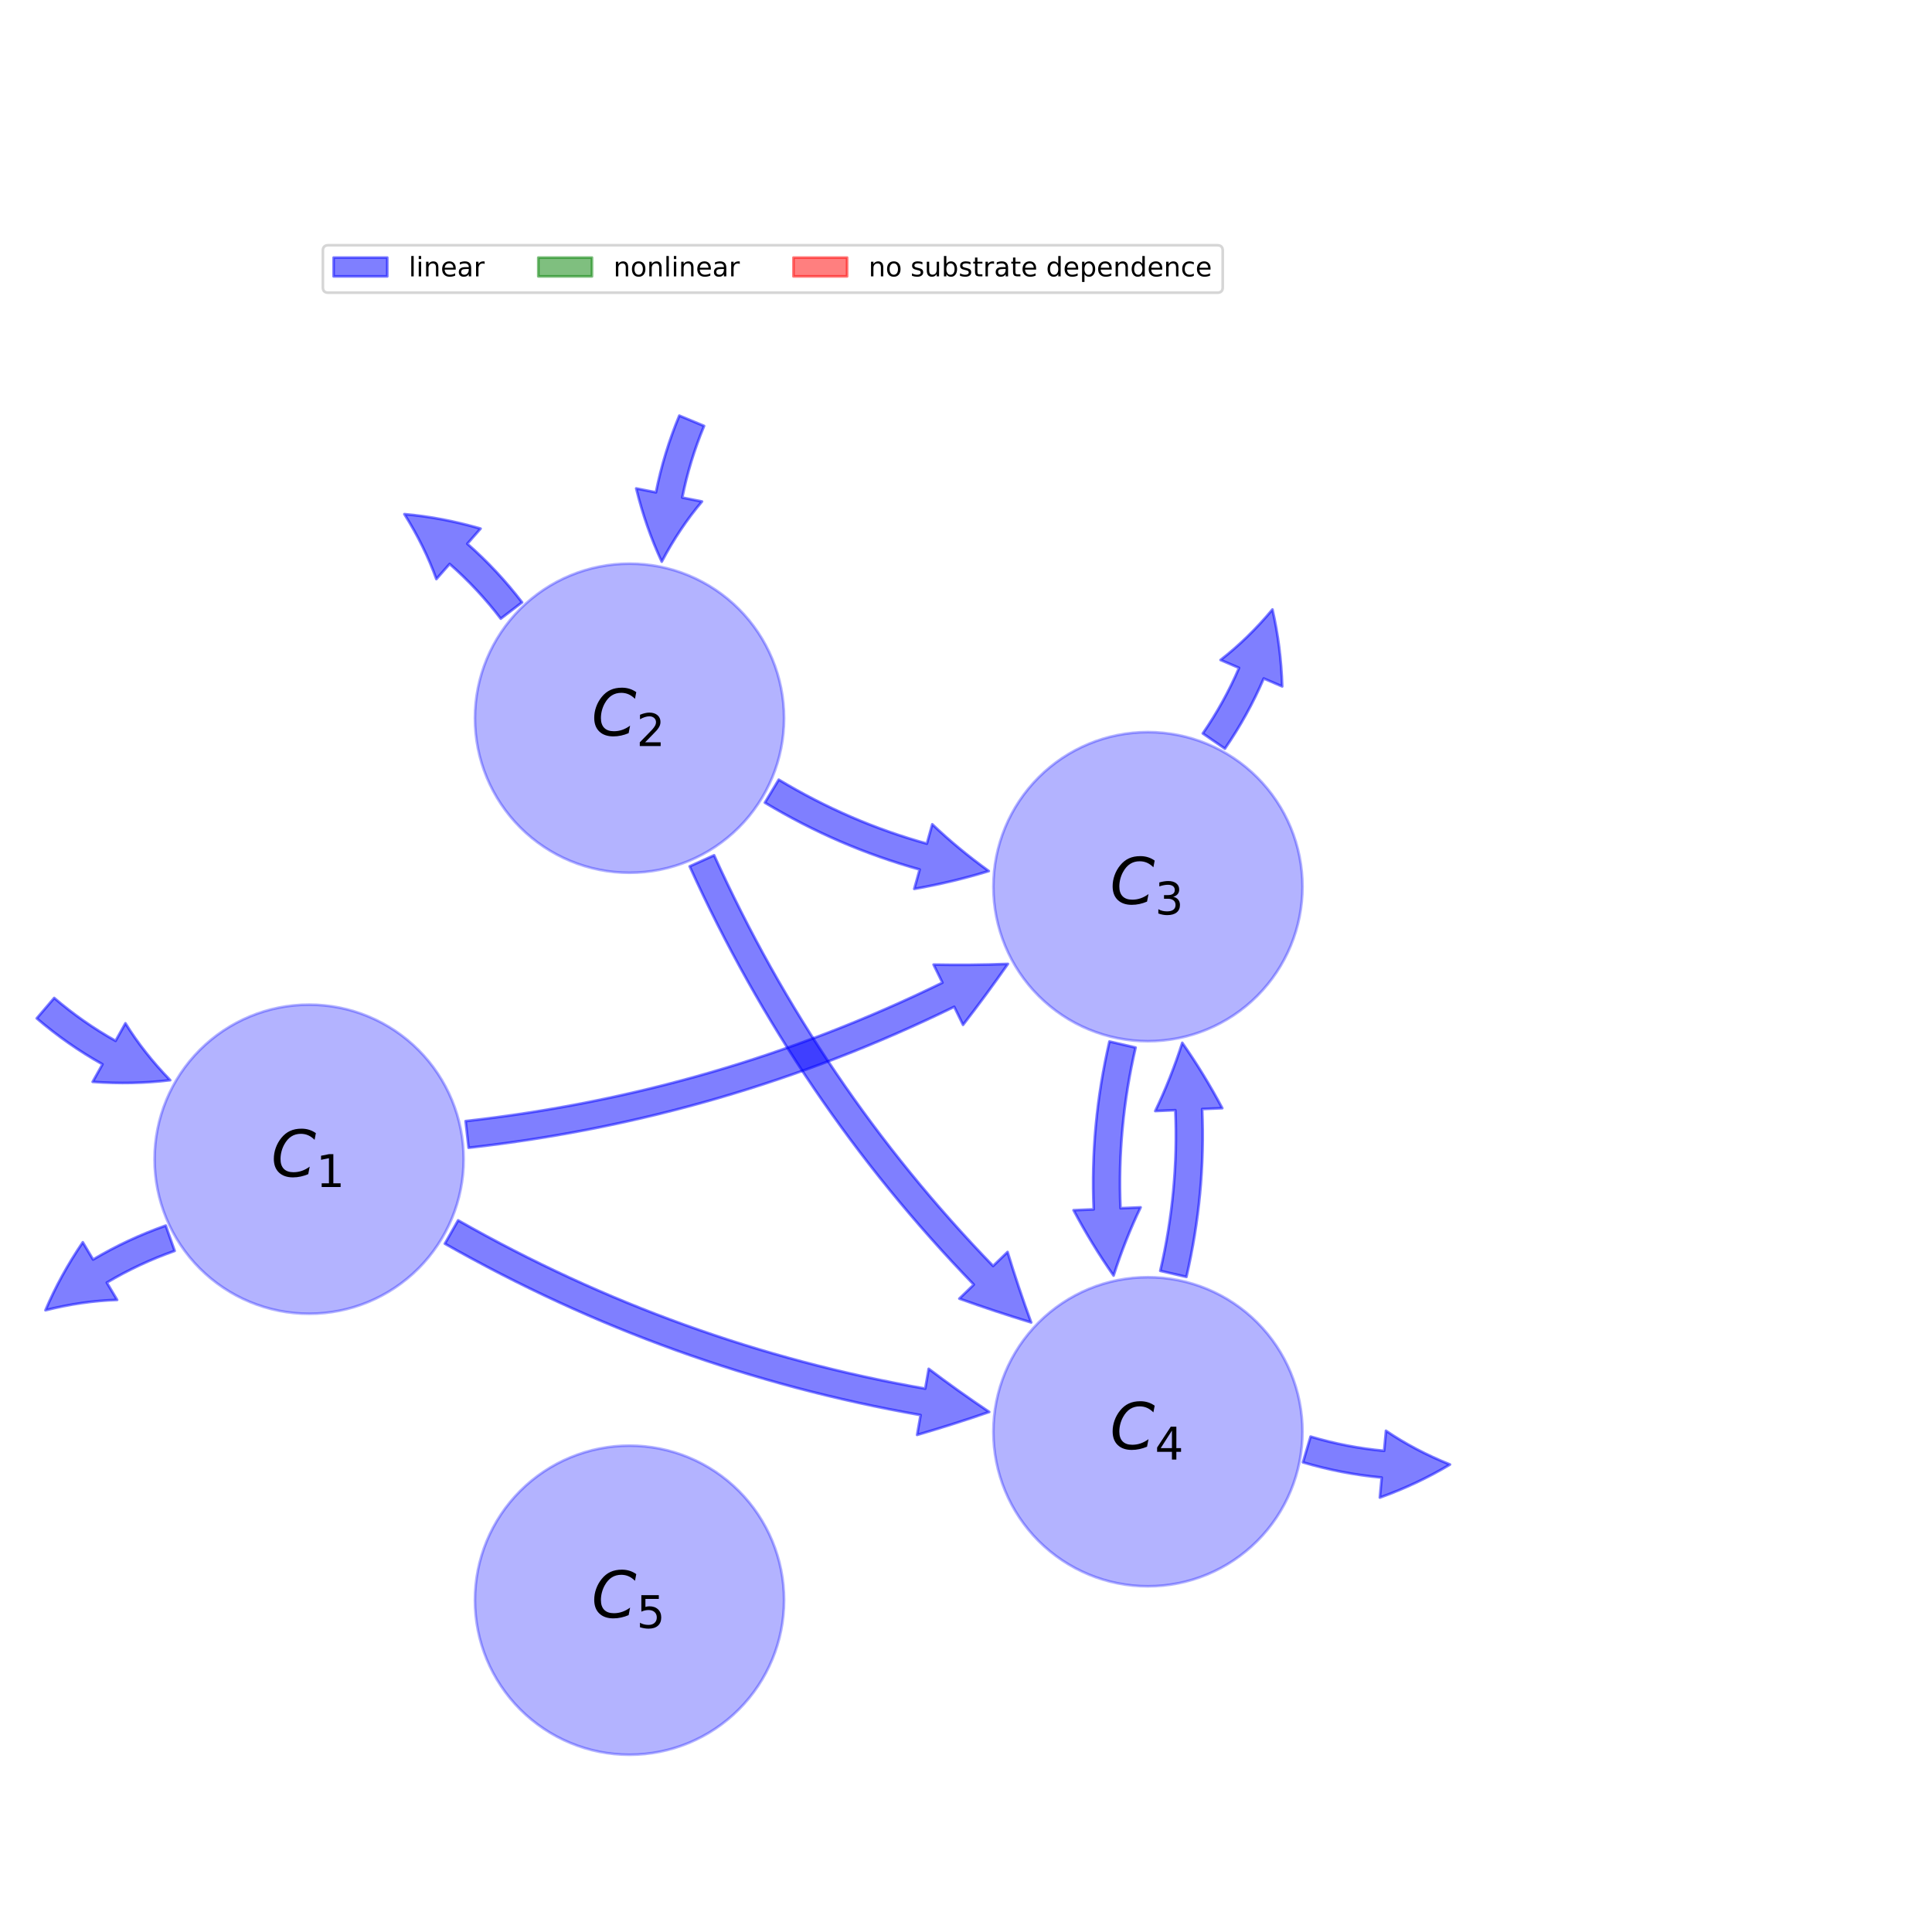 <?xml version="1.0" encoding="utf-8" standalone="no"?>
<!DOCTYPE svg PUBLIC "-//W3C//DTD SVG 1.1//EN"
  "http://www.w3.org/Graphics/SVG/1.1/DTD/svg11.dtd">
<!-- Created with matplotlib (https://matplotlib.org/) -->
<svg height="720pt" version="1.1" viewBox="0 0 720 720" width="720pt" xmlns="http://www.w3.org/2000/svg" xmlns:xlink="http://www.w3.org/1999/xlink">
 <defs>
  <style type="text/css">
*{stroke-linecap:butt;stroke-linejoin:round;}
  </style>
 </defs>
 <g id="figure_1">
  <g id="patch_1">
   <path d="M 0 720 
L 720 720 
L 720 0 
L 0 0 
z
" style="fill:#ffffff;"/>
  </g>
  <g id="axes_1">
   <g id="patch_2">
    <path clip-path="url(#pcbe83510bf)" d="M 115.2 489.6 
C 130.476 489.6 145.128 483.531 155.929 472.729 
C 166.731 461.928 172.8 447.276 172.8 432 
C 172.8 416.724 166.731 402.072 155.929 391.271 
C 145.128 380.469 130.476 374.4 115.2 374.4 
C 99.924 374.4 85.272 380.469 74.471 391.271 
C 63.669 402.072 57.6 416.724 57.6 432 
C 57.6 447.276 63.669 461.928 74.471 472.729 
C 85.272 483.531 99.924 489.6 115.2 489.6 
z
" style="fill:#0000ff;opacity:0.3;stroke:#0000ff;stroke-linejoin:miter;"/>
   </g>
   <g id="patch_3">
    <path clip-path="url(#pcbe83510bf)" d="M 20.197 371.913 
Q 30.945 381.111 43.076 387.897 
L 46.738 381.351 
Q 53.584 392.395 63.424 402.546 
Q 49.401 404.272 34.533 403.169 
L 38.194 396.624 
Q 25.197 389.353 13.695 379.51 
L 20.197 371.913 
z
" style="fill:#0000ff;opacity:0.5;stroke:#0000ff;stroke-linecap:round;"/>
   </g>
   <g id="patch_4">
    <path clip-path="url(#pcbe83510bf)" d="M 65.09 466.169 
Q 51.75 470.878 39.807 477.991 
L 43.645 484.434 
Q 30.658 484.841 16.947 488.288 
Q 22.463 475.281 30.852 462.955 
L 34.69 469.399 
Q 47.485 461.778 61.761 456.739 
L 65.09 466.169 
z
" style="fill:#0000ff;opacity:0.5;stroke:#0000ff;stroke-linecap:round;"/>
   </g>
   <g id="patch_5">
    <path clip-path="url(#pcbe83510bf)" d="M 234.602 325.257 
C 249.878 325.257 264.53 319.188 275.331 308.387 
C 286.133 297.585 292.202 282.933 292.202 267.657 
C 292.202 252.382 286.133 237.73 275.331 226.928 
C 264.53 216.127 249.878 210.057 234.602 210.057 
C 219.326 210.057 204.674 216.127 193.873 226.928 
C 183.071 237.73 177.002 252.382 177.002 267.657 
C 177.002 282.933 183.071 297.585 193.873 308.387 
C 204.674 319.188 219.326 325.257 234.602 325.257 
z
" style="fill:#0000ff;opacity:0.3;stroke:#0000ff;stroke-linejoin:miter;"/>
   </g>
   <g id="patch_6">
    <path clip-path="url(#pcbe83510bf)" d="M 262.391 158.736 
Q 256.964 171.801 254.259 185.435 
L 261.616 186.895 
Q 253.228 196.818 246.615 209.314 
Q 240.64 196.511 237.094 182.029 
L 244.45 183.489 
Q 247.349 168.881 253.156 154.9 
L 262.391 158.736 
z
" style="fill:#0000ff;opacity:0.5;stroke:#0000ff;stroke-linecap:round;"/>
   </g>
   <g id="patch_7">
    <path clip-path="url(#pcbe83510bf)" d="M 186.621 230.558 
Q 178.02 219.327 167.565 210.167 
L 162.622 215.808 
Q 158.222 203.582 150.707 191.607 
Q 164.782 192.834 179.097 197.004 
L 174.154 202.645 
Q 185.356 212.459 194.56 224.478 
L 186.621 230.558 
z
" style="fill:#0000ff;opacity:0.5;stroke:#0000ff;stroke-linecap:round;"/>
   </g>
   <g id="patch_8">
    <path clip-path="url(#pcbe83510bf)" d="M 427.798 388.031 
C 443.074 388.031 457.726 381.962 468.527 371.16 
C 479.329 360.359 485.398 345.706 485.398 330.431 
C 485.398 315.155 479.329 300.503 468.527 289.701 
C 457.726 278.9 443.074 272.831 427.798 272.831 
C 412.522 272.831 397.87 278.9 387.069 289.701 
C 376.267 300.503 370.198 315.155 370.198 330.431 
C 370.198 345.706 376.267 360.359 387.069 371.16 
C 397.87 381.962 412.522 388.031 427.798 388.031 
z
" style="fill:#0000ff;opacity:0.3;stroke:#0000ff;stroke-linejoin:miter;"/>
   </g>
   <g id="patch_9">
    <path clip-path="url(#pcbe83510bf)" d="M 448.254 273.334 
Q 456.279 261.683 461.759 248.909 
L 454.867 245.952 
Q 465.135 237.989 474.201 227.141 
Q 477.384 240.906 477.842 255.809 
L 470.949 252.852 
Q 465.077 266.538 456.49 279.006 
L 448.254 273.334 
z
" style="fill:#0000ff;opacity:0.5;stroke:#0000ff;stroke-linecap:round;"/>
   </g>
   <g id="patch_10">
    <path clip-path="url(#pcbe83510bf)" d="M 427.798 591.169 
C 443.074 591.169 457.726 585.1 468.527 574.299 
C 479.329 563.497 485.398 548.845 485.398 533.569 
C 485.398 518.294 479.329 503.641 468.527 492.84 
C 457.726 482.038 443.074 475.969 427.798 475.969 
C 412.522 475.969 397.87 482.038 387.069 492.84 
C 376.267 503.641 370.198 518.294 370.198 533.569 
C 370.198 548.845 376.267 563.497 387.069 574.299 
C 397.87 585.1 412.522 591.169 427.798 591.169 
z
" style="fill:#0000ff;opacity:0.3;stroke:#0000ff;stroke-linejoin:miter;"/>
   </g>
   <g id="patch_11">
    <path clip-path="url(#pcbe83510bf)" d="M 488.422 535.38 
Q 501.982 539.412 515.825 540.677 
L 516.507 533.208 
Q 527.253 540.512 540.372 545.783 
Q 528.264 553.064 514.232 558.104 
L 514.915 550.635 
Q 500.084 549.28 485.573 544.966 
L 488.422 535.38 
z
" style="fill:#0000ff;opacity:0.5;stroke:#0000ff;stroke-linecap:round;"/>
   </g>
   <g id="patch_12">
    <path clip-path="url(#pcbe83510bf)" d="M 234.602 653.943 
C 249.878 653.943 264.53 647.873 275.331 637.072 
C 286.133 626.27 292.202 611.618 292.202 596.343 
C 292.202 581.067 286.133 566.415 275.331 555.613 
C 264.53 544.812 249.878 538.743 234.602 538.743 
C 219.326 538.743 204.674 544.812 193.873 555.613 
C 183.071 566.415 177.002 581.067 177.002 596.343 
C 177.002 611.618 183.071 626.27 193.873 637.072 
C 204.674 647.873 219.326 653.943 234.602 653.943 
z
" style="fill:#0000ff;opacity:0.3;stroke:#0000ff;stroke-linejoin:miter;"/>
   </g>
   <g id="patch_13">
    <path clip-path="url(#pcbe83510bf)" d="M 173.521 417.801 
Q 267.194 407.31 351.212 366.218 
L 347.917 359.48 
Q 361.602 359.748 375.616 359.228 
Q 367.592 370.727 358.901 381.938 
L 355.606 375.201 
Q 270.03 417.055 174.634 427.739 
L 173.521 417.801 
z
" style="fill:#0000ff;opacity:0.5;stroke:#0000ff;stroke-linecap:round;"/>
   </g>
   <g id="patch_14">
    <path clip-path="url(#pcbe83510bf)" d="M 170.729 454.793 
Q 252.678 501.365 344.804 517.506 
L 346.098 510.118 
Q 357.012 518.379 368.656 526.195 
Q 355.405 530.781 341.784 534.743 
L 343.078 527.356 
Q 249.245 510.916 165.788 463.488 
L 170.729 454.793 
z
" style="fill:#0000ff;opacity:0.5;stroke:#0000ff;stroke-linecap:round;"/>
   </g>
   <g id="patch_15">
    <path clip-path="url(#pcbe83510bf)" d="M 290.209 290.561 
Q 316.403 306.327 345.417 314.41 
L 347.429 307.185 
Q 357.065 316.376 368.489 324.618 
Q 355.028 328.747 340.72 331.268 
L 342.733 324.043 
Q 312.411 315.596 285.052 299.128 
L 290.209 290.561 
z
" style="fill:#0000ff;opacity:0.5;stroke:#0000ff;stroke-linecap:round;"/>
   </g>
   <g id="patch_16">
    <path clip-path="url(#pcbe83510bf)" d="M 266.128 318.737 
Q 305.052 404.583 370.096 471.791 
L 375.486 466.575 
Q 379.46 479.673 384.285 492.84 
Q 370.87 488.762 357.521 483.961 
L 362.911 478.745 
Q 296.661 410.292 257.02 322.866 
L 266.128 318.737 
z
" style="fill:#0000ff;opacity:0.5;stroke:#0000ff;stroke-linecap:round;"/>
   </g>
   <g id="patch_17">
    <path clip-path="url(#pcbe83510bf)" d="M 423.2 390.394 
Q 416.299 420.178 417.577 450.269 
L 425.071 449.951 
Q 419.307 461.955 414.999 475.366 
Q 406.912 463.84 400.093 451.012 
L 407.586 450.694 
Q 406.25 419.245 413.458 388.137 
L 423.2 390.394 
z
" style="fill:#0000ff;opacity:0.5;stroke:#0000ff;stroke-linecap:round;"/>
   </g>
   <g id="patch_18">
    <path clip-path="url(#pcbe83510bf)" d="M 432.397 473.606 
Q 439.297 443.822 438.019 413.731 
L 430.526 414.049 
Q 436.29 402.045 440.598 388.634 
Q 448.684 400.16 455.503 412.988 
L 448.01 413.306 
Q 449.346 444.755 442.139 475.863 
L 432.397 473.606 
z
" style="fill:#0000ff;opacity:0.5;stroke:#0000ff;stroke-linecap:round;"/>
   </g>
   <g id="text_1">
    <!-- $C_{1}$ -->
    <defs>
     <path d="M 69.484 67.281 
L 67.484 56.891 
Q 62.797 61.625 57.547 63.922 
Q 52.297 66.219 46.188 66.219 
Q 37.844 66.219 31.516 62.203 
Q 25.203 58.203 20.609 50 
Q 17.672 44.734 16.125 38.844 
Q 14.594 32.953 14.594 27 
Q 14.594 17.047 19.75 11.812 
Q 24.906 6.594 34.719 6.594 
Q 41.5 6.594 47.75 8.766 
Q 54 10.938 59.906 15.281 
L 57.625 3.609 
Q 51.812 1.125 45.875 -0.141 
Q 39.938 -1.422 33.984 -1.422 
Q 19.969 -1.422 12.078 6.188 
Q 4.203 13.812 4.203 27.391 
Q 4.203 36.078 7.203 44.469 
Q 10.203 52.875 15.828 59.812 
Q 21.781 67.188 29.422 70.703 
Q 37.062 74.219 47.219 74.219 
Q 53.469 74.219 59.062 72.484 
Q 64.656 70.75 69.484 67.281 
z
" id="DejaVuSans-Oblique-67"/>
     <path d="M 12.406 8.297 
L 28.516 8.297 
L 28.516 63.922 
L 10.984 60.406 
L 10.984 69.391 
L 28.422 72.906 
L 38.281 72.906 
L 38.281 8.297 
L 54.391 8.297 
L 54.391 0 
L 12.406 0 
z
" id="DejaVuSans-49"/>
    </defs>
    <g transform="translate(101.04 438.623)scale(0.24 -0.24)">
     <use transform="translate(0 0.781)" xlink:href="#DejaVuSans-Oblique-67"/>
     <use transform="translate(69.824 -15.625)scale(0.7)" xlink:href="#DejaVuSans-49"/>
    </g>
   </g>
   <g id="text_2">
    <!-- $C_{2}$ -->
    <defs>
     <path d="M 19.188 8.297 
L 53.609 8.297 
L 53.609 0 
L 7.328 0 
L 7.328 8.297 
Q 12.938 14.109 22.625 23.891 
Q 32.328 33.688 34.812 36.531 
Q 39.547 41.844 41.422 45.531 
Q 43.312 49.219 43.312 52.781 
Q 43.312 58.594 39.234 62.25 
Q 35.156 65.922 28.609 65.922 
Q 23.969 65.922 18.812 64.312 
Q 13.672 62.703 7.812 59.422 
L 7.812 69.391 
Q 13.766 71.781 18.938 73 
Q 24.125 74.219 28.422 74.219 
Q 39.75 74.219 46.484 68.547 
Q 53.219 62.891 53.219 53.422 
Q 53.219 48.922 51.531 44.891 
Q 49.859 40.875 45.406 35.406 
Q 44.188 33.984 37.641 27.219 
Q 31.109 20.453 19.188 8.297 
z
" id="DejaVuSans-50"/>
    </defs>
    <g transform="translate(220.442 274.28)scale(0.24 -0.24)">
     <use transform="translate(0 0.781)" xlink:href="#DejaVuSans-Oblique-67"/>
     <use transform="translate(69.824 -15.625)scale(0.7)" xlink:href="#DejaVuSans-50"/>
    </g>
   </g>
   <g id="text_3">
    <!-- $C_{3}$ -->
    <defs>
     <path d="M 40.578 39.312 
Q 47.656 37.797 51.625 33 
Q 55.609 28.219 55.609 21.188 
Q 55.609 10.406 48.188 4.484 
Q 40.766 -1.422 27.094 -1.422 
Q 22.516 -1.422 17.656 -0.516 
Q 12.797 0.391 7.625 2.203 
L 7.625 11.719 
Q 11.719 9.328 16.594 8.109 
Q 21.484 6.891 26.812 6.891 
Q 36.078 6.891 40.938 10.547 
Q 45.797 14.203 45.797 21.188 
Q 45.797 27.641 41.281 31.266 
Q 36.766 34.906 28.719 34.906 
L 20.219 34.906 
L 20.219 43.016 
L 29.109 43.016 
Q 36.375 43.016 40.234 45.922 
Q 44.094 48.828 44.094 54.297 
Q 44.094 59.906 40.109 62.906 
Q 36.141 65.922 28.719 65.922 
Q 24.656 65.922 20.016 65.031 
Q 15.375 64.156 9.812 62.312 
L 9.812 71.094 
Q 15.438 72.656 20.344 73.438 
Q 25.25 74.219 29.594 74.219 
Q 40.828 74.219 47.359 69.109 
Q 53.906 64.016 53.906 55.328 
Q 53.906 49.266 50.438 45.094 
Q 46.969 40.922 40.578 39.312 
z
" id="DejaVuSans-51"/>
    </defs>
    <g transform="translate(413.638 337.053)scale(0.24 -0.24)">
     <use transform="translate(0 0.781)" xlink:href="#DejaVuSans-Oblique-67"/>
     <use transform="translate(69.824 -15.625)scale(0.7)" xlink:href="#DejaVuSans-51"/>
    </g>
   </g>
   <g id="text_4">
    <!-- $C_{4}$ -->
    <defs>
     <path d="M 37.797 64.312 
L 12.891 25.391 
L 37.797 25.391 
z
M 35.203 72.906 
L 47.609 72.906 
L 47.609 25.391 
L 58.016 25.391 
L 58.016 17.188 
L 47.609 17.188 
L 47.609 0 
L 37.797 0 
L 37.797 17.188 
L 4.891 17.188 
L 4.891 26.703 
z
" id="DejaVuSans-52"/>
    </defs>
    <g transform="translate(413.638 540.192)scale(0.24 -0.24)">
     <use transform="translate(0 0.781)" xlink:href="#DejaVuSans-Oblique-67"/>
     <use transform="translate(69.824 -15.625)scale(0.7)" xlink:href="#DejaVuSans-52"/>
    </g>
   </g>
   <g id="text_5">
    <!-- $C_{5}$ -->
    <defs>
     <path d="M 10.797 72.906 
L 49.516 72.906 
L 49.516 64.594 
L 19.828 64.594 
L 19.828 46.734 
Q 21.969 47.469 24.109 47.828 
Q 26.266 48.188 28.422 48.188 
Q 40.625 48.188 47.75 41.5 
Q 54.891 34.812 54.891 23.391 
Q 54.891 11.625 47.562 5.094 
Q 40.234 -1.422 26.906 -1.422 
Q 22.312 -1.422 17.547 -0.641 
Q 12.797 0.141 7.719 1.703 
L 7.719 11.625 
Q 12.109 9.234 16.797 8.062 
Q 21.484 6.891 26.703 6.891 
Q 35.156 6.891 40.078 11.328 
Q 45.016 15.766 45.016 23.391 
Q 45.016 31 40.078 35.438 
Q 35.156 39.891 26.703 39.891 
Q 22.75 39.891 18.812 39.016 
Q 14.891 38.141 10.797 36.281 
z
" id="DejaVuSans-53"/>
    </defs>
    <g transform="translate(220.442 602.965)scale(0.24 -0.24)">
     <use transform="translate(0 0.781)" xlink:href="#DejaVuSans-Oblique-67"/>
     <use transform="translate(69.824 -15.625)scale(0.7)" xlink:href="#DejaVuSans-53"/>
    </g>
   </g>
   <g id="legend_1">
    <g id="patch_19">
     <path d="M 122.327 109.078 
L 453.673 109.078 
Q 455.673 109.078 455.673 107.078 
L 455.673 93.4 
Q 455.673 91.4 453.673 91.4 
L 122.327 91.4 
Q 120.327 91.4 120.327 93.4 
L 120.327 107.078 
Q 120.327 109.078 122.327 109.078 
z
" style="fill:#ffffff;opacity:0.8;stroke:#cccccc;stroke-linejoin:miter;"/>
    </g>
    <g id="patch_20">
     <path d="M 124.327 102.998 
L 144.327 102.998 
L 144.327 95.998 
L 124.327 95.998 
z
" style="fill:#0000ff;opacity:0.5;stroke:#0000ff;stroke-linejoin:miter;"/>
    </g>
    <g id="text_6">
     <!-- linear -->
     <defs>
      <path d="M 9.422 75.984 
L 18.406 75.984 
L 18.406 0 
L 9.422 0 
z
" id="DejaVuSans-108"/>
      <path d="M 9.422 54.688 
L 18.406 54.688 
L 18.406 0 
L 9.422 0 
z
M 9.422 75.984 
L 18.406 75.984 
L 18.406 64.594 
L 9.422 64.594 
z
" id="DejaVuSans-105"/>
      <path d="M 54.891 33.016 
L 54.891 0 
L 45.906 0 
L 45.906 32.719 
Q 45.906 40.484 42.875 44.328 
Q 39.844 48.188 33.797 48.188 
Q 26.516 48.188 22.312 43.547 
Q 18.109 38.922 18.109 30.906 
L 18.109 0 
L 9.078 0 
L 9.078 54.688 
L 18.109 54.688 
L 18.109 46.188 
Q 21.344 51.125 25.703 53.562 
Q 30.078 56 35.797 56 
Q 45.219 56 50.047 50.172 
Q 54.891 44.344 54.891 33.016 
z
" id="DejaVuSans-110"/>
      <path d="M 56.203 29.594 
L 56.203 25.203 
L 14.891 25.203 
Q 15.484 15.922 20.484 11.062 
Q 25.484 6.203 34.422 6.203 
Q 39.594 6.203 44.453 7.469 
Q 49.312 8.734 54.109 11.281 
L 54.109 2.781 
Q 49.266 0.734 44.188 -0.344 
Q 39.109 -1.422 33.891 -1.422 
Q 20.797 -1.422 13.156 6.188 
Q 5.516 13.812 5.516 26.812 
Q 5.516 40.234 12.766 48.109 
Q 20.016 56 32.328 56 
Q 43.359 56 49.781 48.891 
Q 56.203 41.797 56.203 29.594 
z
M 47.219 32.234 
Q 47.125 39.594 43.094 43.984 
Q 39.062 48.391 32.422 48.391 
Q 24.906 48.391 20.391 44.141 
Q 15.875 39.891 15.188 32.172 
z
" id="DejaVuSans-101"/>
      <path d="M 34.281 27.484 
Q 23.391 27.484 19.188 25 
Q 14.984 22.516 14.984 16.5 
Q 14.984 11.719 18.141 8.906 
Q 21.297 6.109 26.703 6.109 
Q 34.188 6.109 38.703 11.406 
Q 43.219 16.703 43.219 25.484 
L 43.219 27.484 
z
M 52.203 31.203 
L 52.203 0 
L 43.219 0 
L 43.219 8.297 
Q 40.141 3.328 35.547 0.953 
Q 30.953 -1.422 24.312 -1.422 
Q 15.922 -1.422 10.953 3.297 
Q 6 8.016 6 15.922 
Q 6 25.141 12.172 29.828 
Q 18.359 34.516 30.609 34.516 
L 43.219 34.516 
L 43.219 35.406 
Q 43.219 41.609 39.141 45 
Q 35.062 48.391 27.688 48.391 
Q 23 48.391 18.547 47.266 
Q 14.109 46.141 10.016 43.891 
L 10.016 52.203 
Q 14.938 54.109 19.578 55.047 
Q 24.219 56 28.609 56 
Q 40.484 56 46.344 49.844 
Q 52.203 43.703 52.203 31.203 
z
" id="DejaVuSans-97"/>
      <path d="M 41.109 46.297 
Q 39.594 47.172 37.812 47.578 
Q 36.031 48 33.891 48 
Q 26.266 48 22.188 43.047 
Q 18.109 38.094 18.109 28.812 
L 18.109 0 
L 9.078 0 
L 9.078 54.688 
L 18.109 54.688 
L 18.109 46.188 
Q 20.953 51.172 25.484 53.578 
Q 30.031 56 36.531 56 
Q 37.453 56 38.578 55.875 
Q 39.703 55.766 41.062 55.516 
z
" id="DejaVuSans-114"/>
     </defs>
     <g transform="translate(152.327 102.998)scale(0.1 -0.1)">
      <use xlink:href="#DejaVuSans-108"/>
      <use x="27.783" xlink:href="#DejaVuSans-105"/>
      <use x="55.566" xlink:href="#DejaVuSans-110"/>
      <use x="118.945" xlink:href="#DejaVuSans-101"/>
      <use x="180.469" xlink:href="#DejaVuSans-97"/>
      <use x="241.748" xlink:href="#DejaVuSans-114"/>
     </g>
    </g>
    <g id="patch_21">
     <path d="M 200.613 102.998 
L 220.613 102.998 
L 220.613 95.998 
L 200.613 95.998 
z
" style="fill:#008000;opacity:0.5;stroke:#008000;stroke-linejoin:miter;"/>
    </g>
    <g id="text_7">
     <!-- nonlinear -->
     <defs>
      <path d="M 30.609 48.391 
Q 23.391 48.391 19.188 42.75 
Q 14.984 37.109 14.984 27.297 
Q 14.984 17.484 19.156 11.844 
Q 23.344 6.203 30.609 6.203 
Q 37.797 6.203 41.984 11.859 
Q 46.188 17.531 46.188 27.297 
Q 46.188 37.016 41.984 42.703 
Q 37.797 48.391 30.609 48.391 
z
M 30.609 56 
Q 42.328 56 49.016 48.375 
Q 55.719 40.766 55.719 27.297 
Q 55.719 13.875 49.016 6.219 
Q 42.328 -1.422 30.609 -1.422 
Q 18.844 -1.422 12.172 6.219 
Q 5.516 13.875 5.516 27.297 
Q 5.516 40.766 12.172 48.375 
Q 18.844 56 30.609 56 
z
" id="DejaVuSans-111"/>
     </defs>
     <g transform="translate(228.613 102.998)scale(0.1 -0.1)">
      <use xlink:href="#DejaVuSans-110"/>
      <use x="63.379" xlink:href="#DejaVuSans-111"/>
      <use x="124.561" xlink:href="#DejaVuSans-110"/>
      <use x="187.939" xlink:href="#DejaVuSans-108"/>
      <use x="215.723" xlink:href="#DejaVuSans-105"/>
      <use x="243.506" xlink:href="#DejaVuSans-110"/>
      <use x="306.885" xlink:href="#DejaVuSans-101"/>
      <use x="368.408" xlink:href="#DejaVuSans-97"/>
      <use x="429.688" xlink:href="#DejaVuSans-114"/>
     </g>
    </g>
    <g id="patch_22">
     <path d="M 295.692 102.998 
L 315.692 102.998 
L 315.692 95.998 
L 295.692 95.998 
z
" style="fill:#ff0000;opacity:0.5;stroke:#ff0000;stroke-linejoin:miter;"/>
    </g>
    <g id="text_8">
     <!-- no substrate dependence -->
     <defs>
      <path id="DejaVuSans-32"/>
      <path d="M 44.281 53.078 
L 44.281 44.578 
Q 40.484 46.531 36.375 47.5 
Q 32.281 48.484 27.875 48.484 
Q 21.188 48.484 17.844 46.438 
Q 14.5 44.391 14.5 40.281 
Q 14.5 37.156 16.891 35.375 
Q 19.281 33.594 26.516 31.984 
L 29.594 31.297 
Q 39.156 29.25 43.188 25.516 
Q 47.219 21.781 47.219 15.094 
Q 47.219 7.469 41.188 3.016 
Q 35.156 -1.422 24.609 -1.422 
Q 20.219 -1.422 15.453 -0.562 
Q 10.688 0.297 5.422 2 
L 5.422 11.281 
Q 10.406 8.688 15.234 7.391 
Q 20.062 6.109 24.812 6.109 
Q 31.156 6.109 34.562 8.281 
Q 37.984 10.453 37.984 14.406 
Q 37.984 18.062 35.516 20.016 
Q 33.062 21.969 24.703 23.781 
L 21.578 24.516 
Q 13.234 26.266 9.516 29.906 
Q 5.812 33.547 5.812 39.891 
Q 5.812 47.609 11.281 51.797 
Q 16.75 56 26.812 56 
Q 31.781 56 36.172 55.266 
Q 40.578 54.547 44.281 53.078 
z
" id="DejaVuSans-115"/>
      <path d="M 8.5 21.578 
L 8.5 54.688 
L 17.484 54.688 
L 17.484 21.922 
Q 17.484 14.156 20.5 10.266 
Q 23.531 6.391 29.594 6.391 
Q 36.859 6.391 41.078 11.031 
Q 45.312 15.672 45.312 23.688 
L 45.312 54.688 
L 54.297 54.688 
L 54.297 0 
L 45.312 0 
L 45.312 8.406 
Q 42.047 3.422 37.719 1 
Q 33.406 -1.422 27.688 -1.422 
Q 18.266 -1.422 13.375 4.438 
Q 8.5 10.297 8.5 21.578 
z
M 31.109 56 
z
" id="DejaVuSans-117"/>
      <path d="M 48.688 27.297 
Q 48.688 37.203 44.609 42.844 
Q 40.531 48.484 33.406 48.484 
Q 26.266 48.484 22.188 42.844 
Q 18.109 37.203 18.109 27.297 
Q 18.109 17.391 22.188 11.75 
Q 26.266 6.109 33.406 6.109 
Q 40.531 6.109 44.609 11.75 
Q 48.688 17.391 48.688 27.297 
z
M 18.109 46.391 
Q 20.953 51.266 25.266 53.625 
Q 29.594 56 35.594 56 
Q 45.562 56 51.781 48.094 
Q 58.016 40.188 58.016 27.297 
Q 58.016 14.406 51.781 6.484 
Q 45.562 -1.422 35.594 -1.422 
Q 29.594 -1.422 25.266 0.953 
Q 20.953 3.328 18.109 8.203 
L 18.109 0 
L 9.078 0 
L 9.078 75.984 
L 18.109 75.984 
z
" id="DejaVuSans-98"/>
      <path d="M 18.312 70.219 
L 18.312 54.688 
L 36.812 54.688 
L 36.812 47.703 
L 18.312 47.703 
L 18.312 18.016 
Q 18.312 11.328 20.141 9.422 
Q 21.969 7.516 27.594 7.516 
L 36.812 7.516 
L 36.812 0 
L 27.594 0 
Q 17.188 0 13.234 3.875 
Q 9.281 7.766 9.281 18.016 
L 9.281 47.703 
L 2.688 47.703 
L 2.688 54.688 
L 9.281 54.688 
L 9.281 70.219 
z
" id="DejaVuSans-116"/>
      <path d="M 45.406 46.391 
L 45.406 75.984 
L 54.391 75.984 
L 54.391 0 
L 45.406 0 
L 45.406 8.203 
Q 42.578 3.328 38.25 0.953 
Q 33.938 -1.422 27.875 -1.422 
Q 17.969 -1.422 11.734 6.484 
Q 5.516 14.406 5.516 27.297 
Q 5.516 40.188 11.734 48.094 
Q 17.969 56 27.875 56 
Q 33.938 56 38.25 53.625 
Q 42.578 51.266 45.406 46.391 
z
M 14.797 27.297 
Q 14.797 17.391 18.875 11.75 
Q 22.953 6.109 30.078 6.109 
Q 37.203 6.109 41.297 11.75 
Q 45.406 17.391 45.406 27.297 
Q 45.406 37.203 41.297 42.844 
Q 37.203 48.484 30.078 48.484 
Q 22.953 48.484 18.875 42.844 
Q 14.797 37.203 14.797 27.297 
z
" id="DejaVuSans-100"/>
      <path d="M 18.109 8.203 
L 18.109 -20.797 
L 9.078 -20.797 
L 9.078 54.688 
L 18.109 54.688 
L 18.109 46.391 
Q 20.953 51.266 25.266 53.625 
Q 29.594 56 35.594 56 
Q 45.562 56 51.781 48.094 
Q 58.016 40.188 58.016 27.297 
Q 58.016 14.406 51.781 6.484 
Q 45.562 -1.422 35.594 -1.422 
Q 29.594 -1.422 25.266 0.953 
Q 20.953 3.328 18.109 8.203 
z
M 48.688 27.297 
Q 48.688 37.203 44.609 42.844 
Q 40.531 48.484 33.406 48.484 
Q 26.266 48.484 22.188 42.844 
Q 18.109 37.203 18.109 27.297 
Q 18.109 17.391 22.188 11.75 
Q 26.266 6.109 33.406 6.109 
Q 40.531 6.109 44.609 11.75 
Q 48.688 17.391 48.688 27.297 
z
" id="DejaVuSans-112"/>
      <path d="M 48.781 52.594 
L 48.781 44.188 
Q 44.969 46.297 41.141 47.344 
Q 37.312 48.391 33.406 48.391 
Q 24.656 48.391 19.812 42.844 
Q 14.984 37.312 14.984 27.297 
Q 14.984 17.281 19.812 11.734 
Q 24.656 6.203 33.406 6.203 
Q 37.312 6.203 41.141 7.25 
Q 44.969 8.297 48.781 10.406 
L 48.781 2.094 
Q 45.016 0.344 40.984 -0.531 
Q 36.969 -1.422 32.422 -1.422 
Q 20.062 -1.422 12.781 6.344 
Q 5.516 14.109 5.516 27.297 
Q 5.516 40.672 12.859 48.328 
Q 20.219 56 33.016 56 
Q 37.156 56 41.109 55.141 
Q 45.062 54.297 48.781 52.594 
z
" id="DejaVuSans-99"/>
     </defs>
     <g transform="translate(323.692 102.998)scale(0.1 -0.1)">
      <use xlink:href="#DejaVuSans-110"/>
      <use x="63.379" xlink:href="#DejaVuSans-111"/>
      <use x="124.561" xlink:href="#DejaVuSans-32"/>
      <use x="156.348" xlink:href="#DejaVuSans-115"/>
      <use x="208.447" xlink:href="#DejaVuSans-117"/>
      <use x="271.826" xlink:href="#DejaVuSans-98"/>
      <use x="335.303" xlink:href="#DejaVuSans-115"/>
      <use x="387.402" xlink:href="#DejaVuSans-116"/>
      <use x="426.611" xlink:href="#DejaVuSans-114"/>
      <use x="467.725" xlink:href="#DejaVuSans-97"/>
      <use x="529.004" xlink:href="#DejaVuSans-116"/>
      <use x="568.213" xlink:href="#DejaVuSans-101"/>
      <use x="629.736" xlink:href="#DejaVuSans-32"/>
      <use x="661.523" xlink:href="#DejaVuSans-100"/>
      <use x="725" xlink:href="#DejaVuSans-101"/>
      <use x="786.523" xlink:href="#DejaVuSans-112"/>
      <use x="850" xlink:href="#DejaVuSans-101"/>
      <use x="911.523" xlink:href="#DejaVuSans-110"/>
      <use x="974.902" xlink:href="#DejaVuSans-100"/>
      <use x="1038.379" xlink:href="#DejaVuSans-101"/>
      <use x="1099.902" xlink:href="#DejaVuSans-110"/>
      <use x="1163.281" xlink:href="#DejaVuSans-99"/>
      <use x="1218.262" xlink:href="#DejaVuSans-101"/>
     </g>
    </g>
   </g>
  </g>
 </g>
 <defs>
  <clipPath id="pcbe83510bf">
   <rect height="576" width="576" x="0" y="144"/>
  </clipPath>
 </defs>
</svg>
